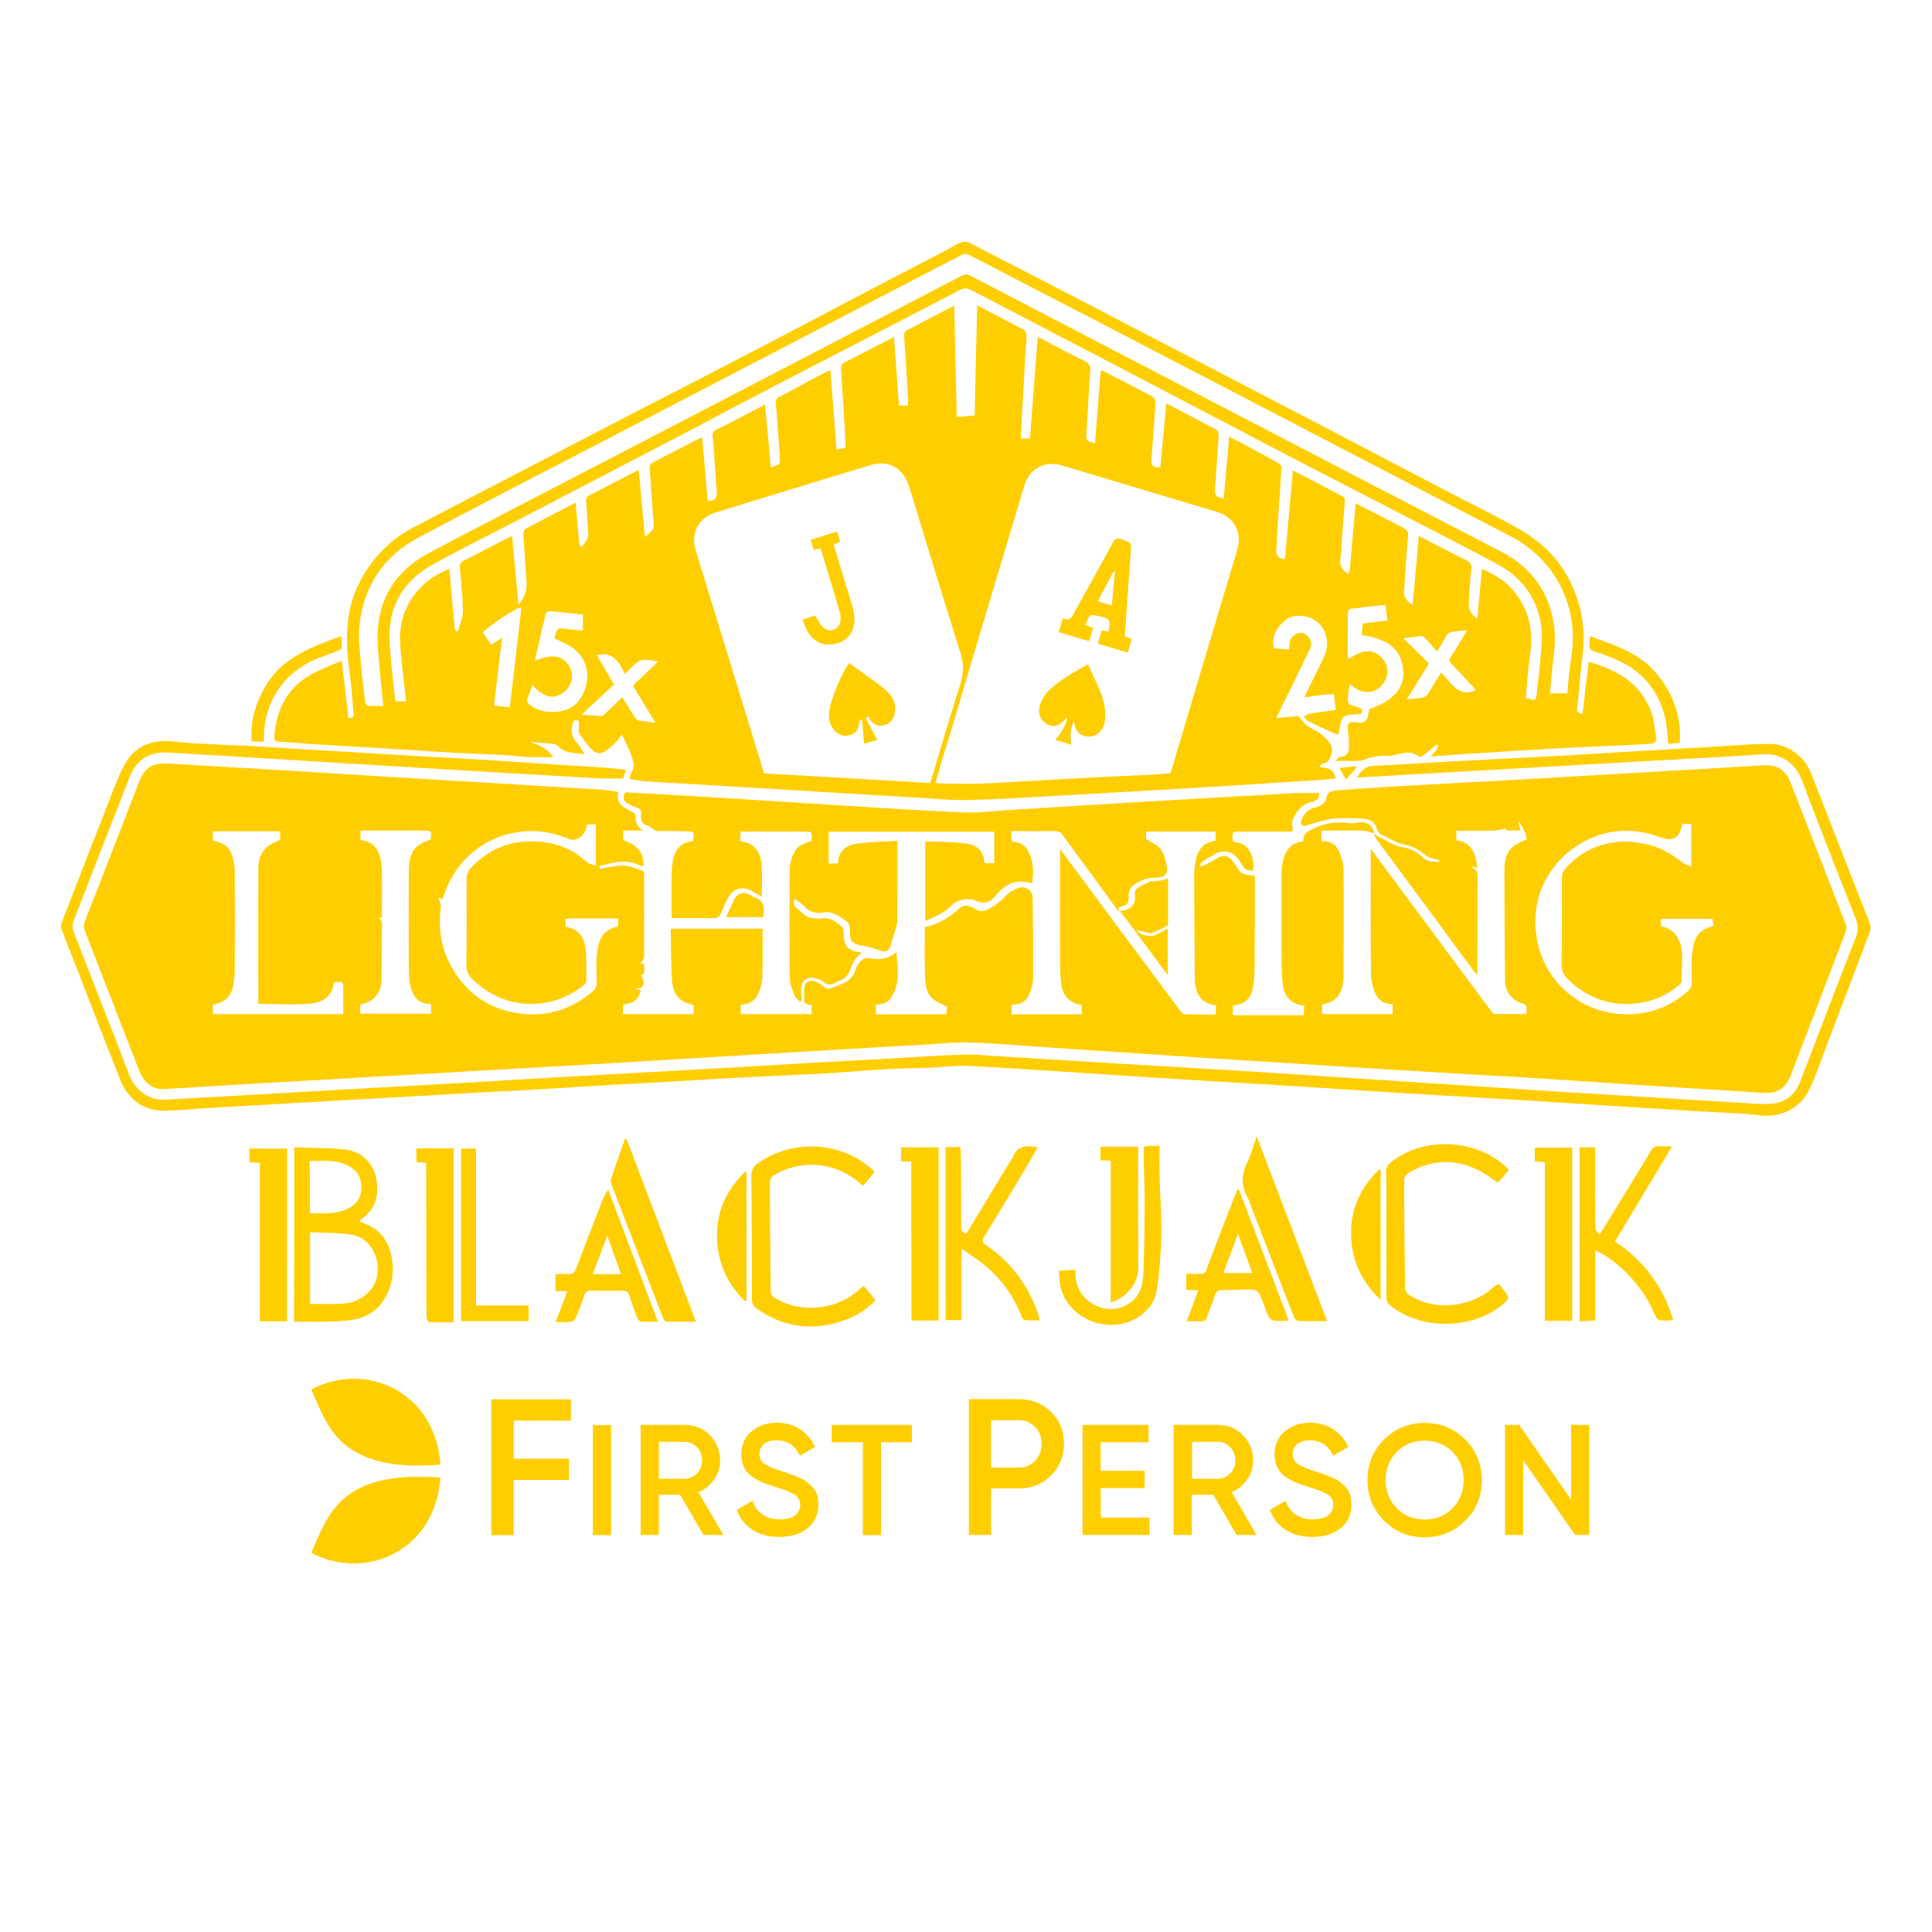 <?xml version="1.0" encoding="UTF-8"?> <svg xmlns="http://www.w3.org/2000/svg" xmlns:xlink="http://www.w3.org/1999/xlink" version="1.1" id="Layer_1" x="0px" y="0px" viewBox="0 0 1000 1000" style="enable-background:new 0 0 1000 1000;" xml:space="preserve"> <path id="Shape_00000040541709403781856770000002505458042668340373_" style="fill:#FFCE00;" d="M369.6,765.8 c2.1-2.9,3.2-6.4,3.1-10c0-5.1-1.8-9.4-5.3-13s-7.9-5.3-13-5.3h-22.8v57h9.4v-20.8h11l12.1,20.8h10.3l-12.9-22.2 C364.7,771.1,367.5,768.8,369.6,765.8L369.6,765.8L369.6,765.8z M354.4,765.4H341v-19.1h13.4c2.4,0,4.7,1,6.4,2.8 c3.5,3.8,3.5,9.7,0,13.5C359.1,764.4,356.8,765.4,354.4,765.4L354.4,765.4z M420.7,770c-0.9-1-1.9-2-3-2.9c-0.9-0.8-2.3-1.5-4.1-2.3 c-1.8-0.8-3.2-1.3-4.2-1.7s-2.6-0.9-4.8-1.6c-4.3-1.4-7.3-2.6-9-3.9c-1.6-1.1-2.6-3-2.5-5c0-2.2,0.8-3.9,2.4-5.2s3.8-1.9,6.5-1.9 c5.6,0,9.6,2.7,12,8l7.9-4.6c-1.7-3.8-4.4-6.9-7.9-9.2c-3.4-2.2-7.4-3.3-12-3.3c-5,0-9.4,1.5-12.9,4.4c-3.6,3-5.4,7-5.4,12 c0,2.6,0.5,4.8,1.4,6.7s2.4,3.6,4.2,4.8c1.7,1.2,3.5,2.2,5.3,3c2.2,0.9,4.4,1.6,6.6,2.3c4.8,1.5,8.2,2.8,10.1,4s2.8,3,2.9,5.3 c0,2.1-0.9,4.1-2.6,5.4c-1.8,1.4-4.4,2.1-7.9,2.1c-7.2,0-11.9-3.2-14.2-9.6l-8.1,4.7c1.4,4.2,4.3,7.9,8,10.3c3.8,2.5,8.5,3.7,14,3.7 c6,0,10.9-1.5,14.6-4.5s5.6-7.1,5.6-12.3c0-1.7-0.2-3.4-0.7-5C422.5,772.4,421.8,771.1,420.7,770L420.7,770z M430.5,746.5h16.1v48.1 h9.4v-48.1h16v-9h-41.5V746.5L430.5,746.5z M254.3,794.6h11.6V766h28.6v-11h-28.6v-19.7h29.6v-11h-41.2V794.6L254.3,794.6z M306.9,794.6h9.4v-57h-9.4V794.6z M569.7,770.2h22.8v-8.9h-22.8v-14.8h24.8v-9h-34.2v57H595v-9h-25.2L569.7,770.2L569.7,770.2z M737.4,736.5c-8.3,0-15.2,2.9-21,8.6c-5.7,5.7-8.6,12.7-8.6,21s2.9,15.2,8.6,21c5.7,5.7,12.7,8.6,21,8.6s15.2-2.9,21-8.6 s8.6-12.7,8.6-21s-2.9-15.2-8.6-21C752.6,739.3,745.6,736.5,737.4,736.5L737.4,736.5L737.4,736.5z M751.8,780.7 c-3.9,3.9-8.7,5.8-14.4,5.8s-10.5-1.9-14.4-5.8c-3.9-3.9-5.8-8.8-5.8-14.6c0-5.9,1.9-10.7,5.8-14.6c3.9-3.9,8.7-5.8,14.4-5.8 s10.5,1.9,14.4,5.8c3.9,3.9,5.8,8.8,5.8,14.6S755.6,776.8,751.8,780.7L751.8,780.7z M645.5,765.8c2.1-2.9,3.2-6.4,3.1-10 c0-5.1-1.8-9.4-5.3-13c-3.6-3.6-7.9-5.3-13-5.3h-22.8v57h9.4v-20.8H628l12.1,20.8h10.3l-12.9-22.2 C640.7,771.1,643.5,768.8,645.5,765.8L645.5,765.8z M630.4,765.4H617v-19.1h13.4c2.4,0,4.7,1,6.4,2.8c3.5,3.8,3.5,9.7,0,13.5 C635.1,764.4,632.8,765.4,630.4,765.4L630.4,765.4L630.4,765.4z M696.7,770c-0.9-1-1.9-2-3-2.9c-0.9-0.8-2.3-1.5-4.1-2.3 s-3.2-1.3-4.2-1.7s-2.6-0.9-4.8-1.6c-4.3-1.4-7.3-2.6-9-3.9c-1.6-1.1-2.6-3-2.5-5c0-2.2,0.8-3.9,2.4-5.2c1.6-1.3,3.8-1.9,6.5-1.9 c5.6,0,9.6,2.7,12,8l7.9-4.6c-1.7-3.8-4.4-6.9-7.9-9.2c-3.4-2.2-7.4-3.3-12-3.3c-5,0-9.4,1.5-12.9,4.4c-3.6,3-5.4,7-5.4,12 c0,2.6,0.5,4.8,1.4,6.7s2.4,3.6,4.2,4.8c1.7,1.2,3.5,2.2,5.3,3c2.2,0.9,4.4,1.6,6.6,2.3c4.8,1.5,8.2,2.8,10.1,4 c1.9,1.2,2.8,3,2.8,5.3c0,2.1-0.9,4.1-2.6,5.4c-1.8,1.4-4.4,2.1-7.9,2.1c-7.2,0-11.9-3.2-14.2-9.6l-8.1,4.7c1.4,4.2,4.3,7.9,8,10.3 c3.8,2.5,8.5,3.7,14,3.7c6,0,10.9-1.5,14.6-4.5c3.7-3,5.6-7.1,5.6-12.3c0-1.7-0.2-3.4-0.7-5C698.5,772.4,697.8,771.1,696.7,770 L696.7,770L696.7,770z M527.4,724.2h-25.9v70.3H513v-24.1h14.4c6.6,0,12.2-2.2,16.6-6.7c4.5-4.5,6.7-9.9,6.7-16.4 c0-6.6-2.2-12.1-6.7-16.5C539.5,726.4,534,724.2,527.4,724.2L527.4,724.2z M535.8,756.1c-2.2,2.3-5,3.5-8.4,3.5H513v-24.5h14.4 c3.4,0,6.2,1.2,8.4,3.5s3.3,5.2,3.3,8.8C539.1,750.9,538,753.8,535.8,756.1L535.8,756.1L535.8,756.1z M813.2,737.5v38.7l-26.9-38.7 H779v57h9.4v-38.7l26.9,38.7h7.3v-57H813.2L813.2,737.5z"></path> <path id="Path-5_00000070797526694466132510000000040002632244785069_" style="fill-rule:evenodd;clip-rule:evenodd;fill:#FFCE00;" d=" M161.1,719.2c28-14.9,64.1,0.8,66.9,38.9C176.1,762.2,169.8,738.8,161.1,719.2z"></path> <path id="Path-7_00000149367024305364704460000002479639474513150353_" style="fill-rule:evenodd;clip-rule:evenodd;fill:#FFCE00;" d=" M161.1,803.7c28,14.9,64.1-0.8,66.9-38.9C176.1,760.8,169.8,784.1,161.1,803.7z"></path> <path style="fill:#FFCE00;" d="M152.3,593.8c8.9,0.4,17.6,0.3,26.3,1.2c8.1,0.8,14.4,6.8,16,14.4c2.1,9.7-0.6,17-8.1,22 c-0.1,0.1-0.2,0.3-0.5,0.6c0.5,0.3,0.9,0.6,1.4,0.8c10.3,3.4,14.9,11.1,15.8,21.4c1.1,12.8-5.9,24.9-16.8,28 c-4.6,1.3-9.6,1.6-14.5,1.8c-6.4,0.3-12.8,0.1-19.7,0.1C152.3,654.1,152.3,624.3,152.3,593.8z M160.5,674.9c5.7,0,11.1,0.2,16.4-0.1 c5.8-0.3,10.8-2.3,14.8-7c8-9.4,2.9-26.3-9.1-28.6c-7.1-1.3-14.6-1-22.1-1.4C160.5,650.5,160.5,662.5,160.5,674.9z M160.4,627.9 c6.8,0.1,13.4,0.7,19.5-2.2c4.4-2,6.9-5.5,7.1-10.3c0.3-5-1.6-9-6-11.6c-6.5-3.7-13.6-3.1-20.7-2.8 C160.4,610.1,160.4,618.8,160.4,627.9z"></path> <path style="fill:#FFCE00;" d="M781,605.5c-1,1.3-2,2.4-3,3.6c-0.9,1.1-1.9,2.2-2.6,3c-3.7-2.3-7.1-5-10.9-6.8 c-12.2-5.7-24.3-5-35.8,2c-1,0.6-1.9,2.2-1.9,3.4c0,18.8,0.2,37.6,0.5,56.3c0,1.1,0.9,2.5,1.8,3.1c12.6,8.5,31.6,7,43.3-3.3 c3.1-2.8,3.1-2.8,5.6,0.5c3.7,4.8,3.7,4.8-1.1,8.6c-16.1,12.6-42.2,12.4-57.7-0.5c-0.9-0.7-1.6-2.2-1.6-3.4c-0.1-19.5,0-38.9,0-58.4 c0-2.7-0.3-5.4-0.1-8c0.1-1.1,0.6-2.4,1.4-3.1C735.7,587.7,765.3,589,781,605.5z"></path> <path style="fill:#FFCE00;" d="M446.9,665.7c0.6,0.5,1.1,0.9,1.4,1.3c1.6,1.9,3.1,3.8,4.8,6c-3.8,4.1-8.2,7.1-13.1,9.2 c-16.8,7-32.9,5.8-48-4.6c-1.9-1.3-2.8-2.8-2.8-5.2c0-21.3-0.1-42.5-0.3-63.8c0-2.9,1-4.7,3.3-6.4c17.5-12.5,41.8-11.6,58.1,2.1 c0.8,0.7,1.5,1.4,2.4,2.2c-2,2.5-3.8,4.8-5.8,7.2c-0.5-0.3-0.9-0.4-1.2-0.7c-12.3-11.4-30.6-13.5-45.4-4.5c-0.9,0.6-1.8,2-1.8,3.1 c0,19,0.2,37.9,0.4,56.9c0,1.1,0.9,2.5,1.9,3.1c12.9,8.3,31.6,6.7,43.2-3.5C445,667.3,445.9,666.5,446.9,665.7z"></path> <path style="fill:#FFCE00;" d="M489.4,593.7c2.5,0,4.9,0,7.7,0c0.1,2.3,0.3,4.5,0.3,6.8c0.1,11.5,0.1,23,0.1,34.5 c0,2,0.6,3.1,2.8,3.4c7.2-11.9,14.5-24,21.8-36c0.7-1.1,1.6-2.2,2.1-3.4c2.3-6,7-6.3,12.8-5.2c-1.2,2.3-2.3,4.4-3.5,6.5 c-8,13.3-16,26.7-24.1,39.9c-1.2,1.9-1.2,2.8,0.9,4.2c13.2,8.9,22.1,21.2,27.2,36.2c0.3,0.8,0.3,1.6,0.5,2.8c-2.6,0-5,0.1-7.4-0.1 c-0.7-0.1-1.5-1-1.8-1.7c-3.9-10.4-10.2-19.2-18.7-26.4c-3.7-3.1-7.8-5.6-12.4-8.9c0,12.9,0,24.9,0,37c-2.8,0-5.2,0-8.2,0 C489.4,653.7,489.4,623.8,489.4,593.7z"></path> <path style="fill:#FFCE00;" d="M866,683.1c-0.7,0.2-0.9,0.3-1.2,0.3c-6.9,0.4-6.9,0.4-9.6-5.8c-5.4-12.2-18.6-25.9-29.5-30.3 c0,6.1,0,12.1,0,18.1c0,5.9,0,11.9,0,18.1c-2.6,0.1-5.1,0.2-8.1,0.4c0-30.1,0-60,0-90c2.4,0,4.9,0,8,0c0,5.7,0,11.3,0,16.9 c0,8.3,0,16.7,0.2,25c0,1,1.2,1.9,2.1,3.4c5.8-9.4,11.1-18.1,16.4-26.7c3.4-5.5,6.9-11.1,10.1-16.7c1.1-2,2.4-2.7,4.6-2.5 c1.9,0.2,3.8,0,6.5,0c-10,16.7-19.7,32.8-29.6,49.3C850.8,652.5,860.8,665.8,866,683.1z"></path> <path style="fill:#FFCE00;" d="M650.5,588.2c12.3,32.2,24.2,63.5,36.4,95.6c-5.5,0-10.2,0.1-14.8-0.1c-0.8,0-2-1.1-2.3-1.9 c-7.4-19-14.8-38-22.1-57c-0.6-1.6-1-3.3-1.9-4.8c-3.4-5.9-3.4-11.8-0.4-17.9C647.4,597.9,648.6,593.4,650.5,588.2z"></path> <path style="fill:#FFCE00;" d="M324.3,589.5c11.9,31.3,23.8,62.7,35.9,94.6c-5.5,0-10.5,0.1-15.5-0.1c-0.5,0-1.2-1.1-1.5-1.9 c-8.9-22.8-17.7-45.6-26.5-68.5c-0.4-0.9-0.8-2.2-0.5-3c2.3-7.1,4.8-14.1,7.3-21.1C323.8,589.6,324,589.5,324.3,589.5z"></path> <path style="fill:#FFCE00;" d="M134.5,601.9c-2.3-0.1-3.8-0.2-5.4-0.3c0-2.4,0-4.6,0-7.1c6.4,0,12.7,0,19.5,0c0,29.7,0,59.4,0,89.4 c-4.3,0-8.9,0-14.1,0C134.5,656.8,134.5,629.4,134.5,601.9z"></path> <path style="fill:#FFCE00;" d="M799.6,601.5c-2-0.1-3.5-0.2-5.2-0.3c0-2.4,0-4.7,0-7.2c6.4,0,12.7,0,19.4,0c0,29.7,0,59.5,0,89.6 c-4.4,0-9.1,0-14.2,0C799.6,656.3,799.6,629,799.6,601.5z"></path> <path style="fill:#FFCE00;" d="M471.7,601.2c-2.1,0-3.6,0-5.3,0c0-2.4,0-4.7,0-7.3c6.4,0,12.7,0,19.4,0c0,29.9,0,59.6,0,89.6 c-4.4,0-9,0-14,0C471.7,656.2,471.7,628.8,471.7,601.2z"></path> <path style="fill:#FFCE00;" d="M215.5,594.4c6.5,0,12.7,0,19.3,0c0,29.9,0,59.6,0,90c-4.1,0-8.4,0.1-12.7-0.1 c-0.5,0-1.3-1.6-1.3-2.5c-0.1-6.2-0.1-12.5-0.1-18.7c0-19.5-0.1-38.9-0.1-58.4c0-0.9,0-1.7,0-2.8c-1.7-0.1-3.3-0.3-5-0.4 C215.5,599.1,215.5,596.8,215.5,594.4z"></path> <path style="fill:#FFCE00;" d="M287.6,684.3c2.1-5.6,4-10.6,6.1-16c-2.2,0-4.1,0-6.2,0c0-3,0-5.7,0-8.8c2.2,0,4.3-0.2,6.3,0 c2.4,0.2,3.5-0.7,4.4-2.9c4.3-11.4,8.7-22.7,13.1-34c0.9-2.3,1.9-4.5,3.5-6.9c8.5,22.6,17,45.3,25.7,68.4c-3.3,0-6,0.1-8.8-0.1 c-0.6,0-1.5-1-1.8-1.7c-1.5-3.8-2.9-7.7-4.1-11.6c-0.7-2.1-1.8-2.8-3.9-2.7c-5.3,0.2-10.5,0.1-15.8,0c-2,0-3.1,0.5-3.7,2.5 c-1.3,4-2.8,7.9-4.5,11.8c-0.4,0.9-1.6,1.8-2.5,1.9C293,684.5,290.6,684.3,287.6,684.3z M321.5,659.5c-2.4-6.6-4.7-12.9-7.2-19.9 c-2.7,7.1-5,13.4-7.5,19.9C311.8,659.5,316.4,659.5,321.5,659.5z"></path> <path style="fill:#FFCE00;" d="M667,683.4c-0.7,0.2-0.9,0.2-1.1,0.2c-8.6,0.4-8.6,0.4-11.5-7.6c-0.1-0.3-0.2-0.5-0.3-0.8 c-2.9-8.1-2.9-8.1-11.5-7.7c-3.2,0.1-6.3,0.3-9.5,0.2c-2.3-0.1-3.6,0.5-4.3,2.9c-1.2,3.8-2.8,7.5-4.2,11.3c-0.5,1.5-1.3,2.1-2.9,2 c-2.4-0.1-4.7,0-7.5,0c2.1-5.4,4-10.5,6-16c-2.2-0.1-4.1-0.2-6.2-0.3c0-2.8,0-5.3,0-8.2c2.4,0,4.7-0.1,7,0c2,0.2,2.9-0.5,3.5-2.4 c4.8-12.7,9.7-25.4,14.6-38c0.4-1.1,0.9-2.2,1.4-3.3c0.3,0,0.5,0,0.8,0C649.8,638.2,658.4,660.7,667,683.4z M640.8,638.7 c-2.7,7.2-5.1,13.6-7.6,20.2c5.3,0,10,0,15,0C645.8,652.3,643.4,645.9,640.8,638.7z"></path> <path style="fill:#FFCE00;" d="M548.1,657.7c3.1-0.2,5.6-0.3,8.4-0.5c0.1,0.9,0.2,1.7,0.2,2.4c0.1,7.8,4.5,13.9,12.1,16.8 c6.8,2.6,14.2,0.8,19.1-4.8c3-3.5,3.7-8.1,3.9-12.4c0.5-11.8,0.6-23.7,0.7-35.6c0-8.8-0.4-17.6-0.6-26.4c-0.1-4.1,0-4.1,4.1-4.1 c1.2,0,2.5,0,4.2,0c0,5.6-0.1,11,0,16.5c0.3,9.9,1.1,19.9,0.9,29.8c-0.2,9.4-0.9,18.9-2.3,28.2c-1.6,10.8-12.1,17.4-21.4,18.1 c-13.2,1-25.6-7.4-28.5-19.6C548.3,663.4,548.4,660.7,548.1,657.7z"></path> <path style="fill:#FFCE00;" d="M574.9,600.8c-2.1-0.1-3.6-0.2-5.3-0.2c0-2.3,0-4.6,0-7.1c6.3,0,12.6,0,19.5,0c0,4.8,0,9.8,0,14.8 c0,7.4,0,14.7,0,22.1c0,8.5,0.1,17.1,0.1,25.6c0,8.2-5.9,15.7-14.3,18.1C574.9,649.7,574.9,625.4,574.9,600.8z"></path> <path style="fill:#FFCE00;" d="M246.4,675.7c9.4,0,18.2,0,27.2,0c0,2.7,0,5.2,0,8.1c-11.4,0-22.9,0-34.9,0c0-29.7,0-59.4,0-89.3 c2.4,0,4.8,0,7.7,0C246.4,621.5,246.4,648.4,246.4,675.7z"></path> <path style="fill:#FFCE00;" d="M714.6,605.5c0,22.2,0,44.4,0,67.3c-11.2-10.6-16-23.1-15.2-37.8c0.7-11.9,6.1-21.5,14.4-29.7 C714.1,605.3,714.4,605.4,714.6,605.5z"></path> <path style="fill:#FFCE00;" d="M385.8,673.6c-10.4-10-15.3-22.3-14.6-36.8c0.6-12.1,5.9-22,14.4-30.2c0.3,0.1,0.6,0.1,0.8,0.2 c0,22.2,0,44.3,0,66.5C386.3,673.3,386,673.4,385.8,673.6z"></path> <path style="fill:#FFCE00;" d="M711.5,431.4c0.6,0.6,1.1,1.5,1.9,1.7c4,1.4,7.2,4.4,11.6,5.2c4.2,0.7,8.3,2.1,11.5,5.6 c2.1,2.3,5.4,2.1,8.4,2.1c0.1-0.3,0.1-0.5,0.2-0.8c-1.1-0.3-2.2-0.6-3.4-0.8c-2.2-0.3-3.6-1.5-5.3-2.9c-2.4-2-5.6-3.5-8.7-4.1 c-4.6-0.8-8.2-3.5-12.3-5.1c-1.2-0.5-2.4-1.9-2.7-3.1c-1.2-4.3-4.4-5.3-8.1-5.5c-4.6-0.2-9.2-0.4-13.7-0.1c-3,0.2-5.9,1.2-8.9,1.9 c-2.2,0.6-4.3,1.4-6.5,2c-0.6,0.1-1.5-0.3-1.9-0.8c-0.3-0.4-0.3-1.4-0.1-1.9c1.3-3.2,3.2-5.7,6.8-6.7c3-0.8,5.9-1.8,6.4-5.8 c0.3-2.2,2.7-3,4.9-3.2c10.3-0.7,20.6-1.5,31-2.1c24.3-1.4,48.5-2.6,72.8-4c32.5-1.9,65-3.8,97.5-5.7c6.8-0.4,13.6-0.8,20.4-1.2 c6.6-0.3,11.1,2.6,13.5,8.9c9.5,24.4,19,48.8,28.5,73.3c0.5,1.2,0.5,2.8,0,4c-9.5,24.9-19,49.9-28.6,74.8c-2.4,6.3-7.2,9-13.9,8.6 c-19.5-1.3-39-2.5-58.5-3.7c-16.9-1.1-33.8-2.3-50.7-3.4c-14-0.9-28.1-1.7-42.2-2.5c-14.6-0.9-29.2-1.7-43.9-2.6 c-13.1-0.8-26.2-1.6-39.3-2.5c-17.6-1.1-35.2-2.2-52.8-3.3c-10.3-0.7-20.6-1.4-31-2.1c-17.1-1.1-34.2-2.3-51.3-3.4 c-13.5-0.9-26.9-2.1-40.4-2.6c-7.5-0.3-15.1,0.5-22.7,1c-26.9,1.5-53.7,3.1-80.6,4.7c-22.1,1.3-44.2,2.7-66.3,4 c-23.1,1.4-46.3,2.7-69.4,4c-20.1,1.2-40.2,2.3-60.2,3.5c-22.3,1.3-44.6,2.5-66.9,3.8c-17.3,1-34.6,2.1-51.9,3.1 c-5.4,0.3-10.1-3.2-12.4-9c-3.6-9.1-7.2-18.3-10.7-27.4C55.7,512.2,49.9,497.1,44,482c-0.7-1.8-0.8-3.3-0.1-5.1 c9.5-24.1,18.8-48.3,28.2-72.5c2.8-7.1,7.1-9.6,14.7-9.2c21,1.3,42.1,2.4,63.1,3.7c18.1,1.1,36.1,2.3,54.2,3.4s36.1,2.1,54.2,3.2 c17.9,1.1,35.8,2.2,53.6,3.3c2.6,0.2,5.3,0.7,8.2,1.1c-1.6,6.3,2.9,8.3,7.3,10.4c0.7,0.3,1.6,1.3,1.5,2c-0.1,3.3,1,5.7,3.9,7.6 c-3.3,0-6.6,0-10.2,0c0,1.8,0,3.4,0,5c7.4,2.5,10.4,6.1,10.6,13.4c-0.4,0-0.8,0.1-1.1,0c-6.2-3.2-12.5-2.8-18.9-0.7 c-1.1,0.4-3.6-0.4-2.7,2.1c4.2-0.6,8.3-1.8,12.4-1.7c3.3,0.1,6.5,1.7,9.7,2.7c0.4,0.1,0.8,1.2,0.8,1.8c0,14.2,0.1,28.4,0,42.6 c0,1.2-1.2,2.4-2,3.7c0.4,0,1,0,2.1-0.1c-0.6,2,1.3,4.6-1.6,6.1c2.4,4.7,1.3,6.9-3.5,7.2c1.1,0.2,2.2,0.3,3.3,0.5 c-1.1,4.8-3.3,6.6-9.3,7.6c0,1.6,0,3.1,0,4.8c12.3,0,24.4,0,36.6,0c0-1.6,0-3.2,0-4.7c-7.2-1.6-10.7-5.2-11.2-12.8 c-0.5-8.7-0.5-17.4-0.6-26.1c0-0.2,0.2-0.3,0.3-0.6c15.7,0,31.5,0,47.2,0c0,8.5,0.1,16.8-0.1,25.1c0,2-0.6,4.1-1.2,6.1 c-1.5,4.8-4.4,8.1-10,8.1c0,1.7,0,3.3,0,4.9c12.3,0,24.5,0,36.7,0c0-1.7,0-3.2,0-4.9c-4,0.5-4.1-1.9-3.8-4.7c0.1-1-0.1-2.1-0.1-3.2 c0-3.4,2.5-5.3,5.7-4.1c1.7,0.6,3.3,1.6,4.7,2.8c1.4,1.2,2.6,1.2,4.2,0.5c1-0.5,2.1-0.9,3.2-1.3c4.1-1.5,7.6-3.5,8.8-8.1 c0.3-1.3,1.2-2.6,2.1-3.7c1.3-1.7,2.8-2.8,5.4-2.2c5.6,1.2,9.9,0,13.7-3.2c0.4,7.2,1.9,14-1.2,20.7c-2.2,4.9-4.1,6.1-9.5,6.6 c0,1.6,0,3.1,0,4.9c12.1,0,24.3,0,36.5,0c0.1-1.6,0.3-3.1,0.4-4c-2.6-1.3-5.2-2.2-7.2-3.8c-3.6-3-4.1-7.6-4.2-12 c-0.3-8.4-0.1-16.9-0.1-25.3c7-1.5,12.7-5,17.8-9.7c2.3-2.1,5.3-1.7,7.7,0c2.9,2,5.3,1.7,8.3-0.1c3.1-1.9,5.8-3.8,8.2-6.5 c1.6-1.8,4.1-3.1,6.4-4c3.7-1.3,7.4,1.4,7.4,5.2c0.2,13.8,0.3,27.6,0.2,41.4c0,2.9-0.9,6-2.1,8.7c-1.6,3.5-4.7,5.5-9,5 c0,1.8,0,3.6,0,5.1c12.2,0,24.2,0,36.3,0c0-1.8,0-3.3,0-4.8c-6.2-1-9.9-4.7-10.6-11c-0.3-2.9-0.6-5.9-0.6-8.8c-0.1-19,0-38,0-57 c0-1,0-2,0-3.9c4.5,6,8.5,11.4,12.5,16.8c14.2,19.2,28.4,38.3,42.7,57.5c2.5,3.3,4.9,6.7,7.5,10c0.4,0.5,1.1,1.2,1.7,1.2 c5.4,0.1,10.7,0.1,16.1,0.1c0.1-1.8,0.2-3.3,0.3-4.7c-6.6-0.7-11-4.7-11.1-14.1c-0.2-18-0.2-36.1-0.3-54.1c0-2.3,0.3-4.6,0.8-6.8 c1.1-5.7,4.1-9.5,10.3-10.2c0-1.6,0-3.1,0-4.8c-12,0-23.9,0-36,0c0,1.5,0,3,0,3.8c2.8,1.9,6,3.1,7.6,5.4c1.8,2.5,2.6,6,3.2,9.2 c0.6,3.5-1.5,5.5-5.5,5.5c-4.8-0.1-8.8,1.5-12.4,4.4c-1,0.8-1.9,2.5-1.9,3.8c0,5.5,0.1,5.5-5.2,7.3c0,0.7,0,1.4,0,2.1l0,0 c-4.8-6.6-9.5-13.2-14.3-19.7c-4.9-6.7-9.9-13.3-14.8-20.1c-1-1.4-2-2-3.8-1.9c-7.5,0.1-14.9,0-22.6,0c0,1.8,0,3.4,0,5.2 c0.5,0.1,1,0.4,1.5,0.4c4.2,0.3,6.5,2.8,8,6.4c2,4.8,2,9.8,1.2,15.1c-8.5-3-14.4,0.8-19.5,7c-2.5,3-6.1,3.6-9.5,2 c-4.1-1.8-9.2-1-12.5,2.2c-3.8,3.8-8.5,6.1-13.8,8.2c0-13.8,0-27.3,0-40.9c0.3-0.1,0.9-0.3,1.4-0.3c6.8,0.3,13.6,0.2,20.3,1.2 c5.8,0.8,8.3,4.3,9.1,10.1c1.5,0,3.1,0,4.9,0c0-5.4,0-10.8,0-16.3c-28.5,0-57,0-85.7,0c0,5.4,0,10.8,0,16.4c1.6,0,3.1,0,4.8,0 c0.2-6.5,4.4-9.5,9.8-10.2c6.8-1,13.8-1.1,21-1.5c0,2.3,0,3.8,0,5.3c0,12.2,0,24.4-0.1,36.5c0,1.5-0.7,3.1-1.1,4.6 c-0.6,2.3-1.4,4.5-2,6.8c-0.8,3.2-2.3,5.2-6.3,3.4c-3.2-1.4-6.9-1.9-10.4-2.7c-2.9-0.6-4.4-2-4.6-4.9c-0.2-2.6,0.7-5.6-2-7.4 c-3.5-2.4-7-5.4-11.7-4.5c-4.4,0.8-7.8-0.5-10.7-3.9c-1.1-1.3-2.7-2-4.4-3.1c-0.7,2.1-0.6,3.5,1.1,4.7c1.4,1,2.5,2.3,3.9,3.4 c2.9,2.3,6.4,2.2,9.9,1.9c4.2-0.4,6.9,2.2,9.8,4.5c0.5,0.4,0.6,1.6,0.7,2.4c0.3,8.1,1.5,9.5,9.7,11c-3.9,2-5,5.6-6.3,9 c-1,2.7-2.6,4.3-5.1,5.2c-1,0.4-1.9,0.9-2.8,1.4c-2,1-3.8,1.3-5.7-0.4c-1.1-1-2.6-1.6-4.1-2c-4.5-1.3-7.8,1.3-7.7,6 c0.1,1.9,0.2,3.7,0.3,5.6c-0.3,0.2-0.6,0.3-0.9,0.5c-1-1.1-2.3-2.1-2.8-3.4c-1.1-2.8-2.3-5.7-2.4-8.6c-0.2-19.1-0.3-38.2,0-57.3 c0.1-3.3,1.5-7,3.4-9.7c1.6-2.2,4.8-3.2,7.7-4.2c0.1-0.3,0.2-0.5,0.2-0.8c0.1-4.1,0.1-4.1-4.1-4.1c-10.7,0-21.5,0-32.6,0 c-0.1,1.7-0.2,3.2-0.3,4.9c1.8,0.5,3.7,0.8,5.2,1.6c4,2.3,5.5,6.3,5.9,10.5c0.4,5.4,0.1,10.9,0.1,16.8c-1.8-1.1-3.3-2-4.9-2.9 c-4.5-2.7-9.2-1.8-12,2.6c-1.6,2.5-2.8,5.4-3.9,8.2c-1,2.3-2.3,3.3-4.9,3.2c-6.9-0.2-13.8-0.1-21-0.1c0-6.5-0.1-12.7,0-18.9 c0-3.4,0.1-6.9,0.6-10.3c0.9-5.9,4-10,10.6-10.7c0.1-0.9,0.1-1.7,0.2-2.5c0.3-1.9-0.4-2.5-2.3-2.5c-5.2,0-10.4-0.3-15.5-0.1 c-3,0.1-4.2-2.4-6.5-3.1c-3.1-1-3.1-3.5-2.9-6.1c0.1-1.7-0.6-2.6-2.2-3c-1.4-0.4-2.9-1.1-4.2-1.8c-2.4-1.3-3.6-3.1-1.7-6.1 c14.6,0.8,29.4,1.6,44.1,2.5c21,1.3,42.1,2.7,63.1,4c22.4,1.4,44.7,2.9,67.1,3.9c7.8,0.4,15.7-0.7,23.5-1.2 c18.4-1.1,36.9-2.3,55.3-3.4c11.4-0.7,22.8-1.4,34.1-2c20-1.2,40-2.3,60-3.4c3.9-0.2,7.8,0,11.8,0c0.3,2.6-1,3.9-3.6,4.5 c-5.3,1.1-8.3,5-10.1,9.7c-0.6,1.5,0.1,3.4,0.2,5.5c-0.4,0-1.2,0.2-2,0.2c-8.3,0-16.5,0-24.8,0c-4.8,0-4.8,0-4.3,5.2 c1.3,0.3,2.7,0.4,4,0.9c3.4,1.2,5,4,6,7.2c0.4,1.3,0.7,2.6,0.8,3.9c0.1,1-0.3,2.1-0.4,3.1c-1.3-0.3-3-0.1-3.9-0.9 c-1.4-1.2-2.2-3.1-3.3-4.6c-3.3-4.8-8.3-5.8-13.2-2.7c-1.9,1.2-3.8,2.2-5.6,3.4c-0.6,0.4-1,1.1-1.4,1.7c0.2,0.3,0.5,0.6,0.7,1 c2.5-1.3,5-2.3,7.3-3.8c4.2-2.7,6.8-2.3,9.7,1.9c0.5,0.8,1.1,1.6,1.6,2.4c2,3.2,2.6,3.5,9.1,4.2c0,1.3,0,2.6,0,3.9 c0,12.4,0,24.7-0.1,37.1c0,5.3,0.1,10.6-0.7,15.7c-1,6.9-3.9,9.5-10.6,10.5c0,1.6,0,3.3,0,5c12.3,0,24.4,0,36.6,0 c0.2-1.7,0.3-3.2,0.4-5c-1.2-0.2-2.5-0.3-3.6-0.7c-5.2-1.8-7.1-6.1-7.6-11c-0.6-5.4-0.5-10.9-0.6-16.3c-0.1-13.4,0-26.9,0-40.3 c0-2,0.2-4,0.6-6c1.3-5.6,3.9-10.2,10.7-10.6c-0.3-3.9,2-5.1,5.2-6.7c6.2-3,12.3-3.8,18.9-2.8c1.2,0.2,2.5-0.1,3.7-0.3 C708,424.7,710.2,427.4,711.5,431.4c-1.9-0.5-3.7-1.3-5.6-1.4c-4.2-0.2-8.4-0.1-12.7-0.1c-3,0-6.1,0-9.2,0c0,2,0,3.5,0,5.4 c4.1,0,7.4,1.5,9,5.2c1.2,2.9,2.4,6,2.4,9c0.2,18.8,0.1,37.5,0,56.3c-0.1,8.3-3.9,13-11.1,14.1c0,1.7,0,3.5,0,5 c12.3,0,24.3,0,36.5,0c0-1.9,0-3.5,0-5.2c-4.9,0.1-7.9-2.5-9.4-6.6c-1.1-3-1.8-6.2-1.8-9.4c-0.2-20.2-0.1-40.5-0.1-60.7 c0-0.9,0-1.8,0-3.4c0.8,0.9,1.2,1.3,1.5,1.8c20.3,27.3,40.5,54.6,60.8,81.9c0.5,0.6,1.2,1.5,1.9,1.5c5.4,0.1,10.9,0.1,16.2,0.1 c0.2-1.4,0.4-2.5,0.3-3.5c-0.1-0.6-0.7-1.5-1.2-1.7c-6-1.4-9.9-5.9-10-12.2c-0.2-19-0.3-38-0.3-56.9c0-9.2,2.9-13,11.6-16.1 c-0.4-1.5-0.7-3.1-1.4-4.6c-0.7-1.6-1.7-3-2.5-4.5c-0.2,0.1-0.4,0.2-0.5,0.2c0.4,1.3,0.8,2.7,1.2,4.2c-2.7,0-5.1,0-7.6,0 c-0.1-0.5-0.2-1-0.2-1c-2.1,0.4-4,1.1-5.8,1.1c-5.4,0.2-10.7,0.1-16.1,0.1c-1.2,0-2.4,0-3.6,0c0,2,0,3.5,0,5 c7.5,0.5,10.6,7.3,10.7,14.4c-0.7-0.3-1.3-0.6-1.9-0.9c-0.3,0.2-0.6,0.4-0.9,0.6c3.3,1,3.1,3.4,3.1,5.7c-0.1,16.1-0.1,32.2-0.1,48.3 c0,0.4-0.1,0.8-0.2,1.3c-0.8-0.8-1.4-1.4-1.9-2.1c-9.2-12.5-18.5-25.1-27.7-37.6c-7.7-10.4-15.4-20.8-23.1-31.2 C711.4,433,711.6,432.1,711.5,431.4z M292.7,479.7c6.7,0.9,9.7,5.5,10.4,11.4c0.6,5.6,0.3,11.3,0.4,16.9c0,0.5-0.5,1.2-1,1.6 c-7.1,5.8-15.3,9.3-24.4,9.9c-13.1,0.9-24.2-3.7-33.6-12.7c-2-1.9-3.2-4.1-3.1-7.2c0.2-14.9,0.2-29.7,0.1-44.6 c0-2.6,0.9-4.3,2.5-6.1c8.2-8.5,18.1-13.2,30-13.4c11.4-0.2,21.6,3,30,10.9c1,0.9,2.8,1,4.4,1.6c0-7.6,0-14.4,0-21.3 c-1.6,0-3,0-4.6,0c-0.1,0.7-0.1,1.2-0.3,1.7c-1.2,4.7-5.5,7.4-9.3,5.8c-9.2-3.9-18.7-5.1-28.5-3.1c-10.5,2.1-19.3,7.3-26.4,15.3 c-4.9,5.6-8.1,12-10.2,19c-0.9-0.3-1.7-0.6-2.3-0.9c0.5,1.7,1.6,3.4,1.4,4.9c-1.6,11.6,0.3,22.6,6.4,32.6c8,13.3,20.1,21,35.4,22.7 c14.1,1.6,26.7-2.6,37.3-12.1c0.9-0.8,1.5-2.2,1.5-3.4c0.1-4.6-0.3-9.2,0-13.8c0.7-8.1,2.4-14.1,11.2-15.9c0-1.3,0-2.6,0-4.1 c-8.5,0-16.8,0-25.1,0c-0.6,0-1.3,0.1-2.1,0.2C292.7,476.9,292.7,478.1,292.7,479.7z M870.8,426.4c-1.6,7.7-4.8,9.4-11.9,6.8 c-3-1.1-6.1-2-9.2-2.5c-8.2-1.3-16.2-0.8-24,2.2c-21.9,8.5-36.3,31.4-29.2,57.6c5.1,18.7,21.2,32.2,40.5,34.2 c14,1.4,26.6-2.5,37.1-12.1c0.9-0.8,1.5-2.2,1.5-3.4c0.2-4.8-0.3-9.6,0.1-14.4c0.9-9.4,3.1-13.5,11.2-15.6c-0.2-1.2-0.3-2.5-0.5-3.6 c-9.1,0-17.9,0-26.7,0c0,1.4,0,2.7,0,3.9c5.8,0.9,8.7,4.6,10.2,9.8c1.7,6.1,0.2,12.4,0.5,18.6c0,0.6-0.8,1.5-1.4,2 c-6.7,5.8-14.7,8.9-23.3,9.6c-13.2,1.1-24.7-3.4-34.2-12.7c-2-2-3.2-4.1-3.2-7.3c0.2-15.1,0.1-30.1,0.1-45.2c0-1.3,0.4-2.9,1.2-3.9 c7.5-9,17.2-13.8,28.8-14.7c4.5-0.4,8.9,0.3,13.4,1.2c7.1,1.4,12.9,4.8,18.4,9.1c1.3,1.1,3.1,1.6,5.2,2.6c0-8,0-15,0-22.2 C874,426.4,872.5,426.4,870.8,426.4z M133.8,519.6c-0.1-0.7-0.1-1.1-0.1-1.4c0-22.6-0.1-45.3,0-67.9c0-8.5,3.2-12.6,11.3-15.5 c0-1.5,0-3,0-4.5c-11.7,0-23.3,0-34.8,0c0,1.8,0,3.3,0,4.7c6.8,1.7,9.1,3.8,10.6,10.2c0.5,2,0.7,4.2,0.7,6.3c0.1,16.7,0.1,33.4,0,50 c0,2.6-0.2,5.2-0.6,7.7c-1,6.3-4.5,9.8-10.7,10.8c0,1.7,0,3.3,0,4.9c22.5,0,44.8,0,67.5,0c0-4.3,0-8.4,0-12.5c0-4.3,0-4.3-4.4-4 c-0.2,0-0.3,0.2-0.5,0.3c-0.9,7.5-6,10.3-13.3,10.9C151.2,520.2,142.6,519.6,133.8,519.6z M194.9,475c3.4,0.7,2.9,3.2,2.8,5.5 c-0.1,8.5-0.1,17-0.2,25.6c0,7.7-3.5,12.2-11,13.9c0,1.6,0,3.1,0,4.7c12.3,0,24.4,0,36.6,0c0-1.8,0-3.3,0-5 c-6.4,0.1-9.3-3.8-10.6-9.1c-0.7-2.8-0.9-5.8-0.9-8.7c-0.1-17.2-0.1-34.3,0-51.5c0.1-9.2,3.1-13.3,11.3-15.8 c0.5-4.7,0.5-4.7-3.9-4.7c-9.8,0-19.6,0-29.3,0c-1,0-2,0-3.1,0c0,1.9,0,3.3,0,4.9c6.1,0.6,9.3,4.3,10.4,10c0.4,1.9,0.6,3.8,0.7,5.7 c0.1,7.5,0,14.9,0,22.4c0,0.7-0.1,1.4-0.2,2.3C196.4,475.2,195.7,475.1,194.9,475z"></path> <path style="fill:#FFCE00;" d="M659.5,335.6c2.6,0.2,5.1,0.3,7.7,0.5c0.1-1,0.1-1.8,0.2-2.5c0.1-2.6,1.3-4.5,3.8-5.6 c2.2-1,4.2-0.3,5.7,1.3c1.9,1.9,2.2,4.2,1.1,6.6c-2.4,5-4.8,10-7.2,14.9c-3.3,6.8-6.7,13.6-10.3,20.9c4.5-0.4,8.6-0.8,11.5-1.1 c1.9,2.1,2.9,3.8,4.4,4.9c2.1,1.6,4.7,2.5,6.9,4.1c1.8,1.3,3.4,3,4.7,4.7c2,2.6,1.9,5.2,0.3,8.2c-0.9,1.6-1.6,2.6-3.5,2.7 c-0.7,0-1.4,1-1.9,1.8c6.5,0.9,6.5,0.9,8.6,5.9c-1.9,0.2-3.7,0.5-5.5,0.6c-20.4,1.3-40.7,2.7-61.1,3.9c-26.6,1.6-53.2,3.1-79.8,4.6 c-14.8,0.8-29.6,1.8-44.5,2.1c-8.3,0.2-16.6-0.7-25-1.2c-15.7-0.9-31.4-1.9-47-2.8c-24.3-1.5-48.6-2.9-72.9-4.4 c-7.5-0.4-14.9-0.8-22.4-1.4c-2.4-0.2-4.7-0.7-7.4-1c0.3-1.1,0.2-2.2,0.7-3c2.3-3.4,1.1-6.8-0.1-10c-1.1-3.1-2.7-6-4.6-10.1 c-1.3,1.6-2,2.8-3,3.8c-1.2,1.3-2.4,2.5-3.8,3.5c-4.3,3.4-7,3.1-10.4-1.3c-1.7-2.2-3.4-4.3-4.9-6.6c-0.4-0.6-0.2-1.5-0.2-2.3 c0-1.3,0-2.7,0-4.3c-1-0.1-1.8-0.1-2.5-0.1c-2.3,4.9-1.2,8.8,2.2,12.4c1.2,1.2,1.9,3,3.2,5.1c-5.2-0.9-10.1-0.3-13.7-4.3 c-0.6-0.7-1.8-1-2.7-1.1c-3.9-0.4-7.9-0.7-12-1c4.9,1.4,9.4,3.7,12.3,7.9c-4,0-8.2,0.1-12.4,0c-4.2-0.2-8.3-0.8-12.5-1 c-8.1-0.5-16.2-0.8-24.3-1.2c-10-0.5-20-1.2-29.9-1.8c-5.9-0.4-11.8-0.8-17.7-1.1c-10.1-0.6-20.2-1.2-30.2-1.8 c-4.5-0.3-9.1-0.8-13.6-1c-3.8-0.2-4.1-0.4-3.7-4.2c1.3-13.3,7-23.9,18.8-30.6c4.9-2.8,10.4-4.7,16-7.2c1.2,10.3,2.3,19.9,3.4,29.6 c1.9,0.1,2.9-0.5,2.7-2.4c-0.7-7.5-1.1-15-2.2-22.4c-2.2-15.9-2-31.4,5.6-46c6.5-12.3,15.9-21.8,28.3-28.2 c15.8-8.2,31.5-16.4,47.3-24.6c9.3-4.8,18.6-9.7,27.9-14.5c14.3-7.5,28.7-14.9,43-22.3c10.1-5.2,20.2-10.4,30.3-15.6 c10.1-5.2,20.2-10.4,30.3-15.7c17.7-9.2,35.3-18.6,52.9-27.8c14.4-7.5,28.8-15,43.2-22.5c2.6-1.4,5.1-3,7.8-4.1 c1.2-0.5,3.1-0.5,4.2,0.1c17.4,8.9,34.7,17.9,52,26.8c9.1,4.7,18.3,9.5,27.4,14.3c14.8,7.7,29.5,15.3,44.3,23 c9.3,4.8,18.6,9.7,27.9,14.5c17.9,9.3,35.9,18.7,53.8,28.1c13,6.8,26,13.6,39,20.4c13.4,7,26.9,13.6,40.1,21 c17.5,9.9,28.6,24.8,32.5,44.8c1.6,8.1,1.3,16.1,0.1,24.1c-0.7,4.5-0.8,9.1-1.3,13.6c-0.3,3.5-0.7,7-1.1,10.4 c-0.2,1.8-0.1,2.1,2.8,3c1.1-9,2.1-18,3.2-27c14.9,4.2,27.3,11.1,32.6,26.6c1.3,3.8,1.5,8,2.3,11.9c0.6,3.1-1.3,3.8-3.8,3.9 c-3.3,0.2-6.7,0.4-10,0.6c-8.8,0.4-17.5,0.8-26.3,1.2c-10.1,0.5-20.2,1.1-30.2,1.7c-9.3,0.6-18.6,1.1-27.9,1.7 c-5.9,0.4-11.7,0.9-18.6,1.4c1.3-1.4,2.2-2.1,2.8-3c0.6-0.8,0.9-1.8,1.4-2.7c-0.3-0.2-0.5-0.4-0.8-0.6c-2.5,2-4.9,4-7.4,5.9 c-0.5,0.4-1.5,0.7-1.8,0.4c-4.6-3.6-9.2-1.5-13.9-0.5c-1.9,0.4-4,0-6,0.1c-2,0.2-4,0.6-5.9,1c-1.5,0.4-3,1.4-4.5,1.5 c-4.1,0.2-8.2,0.1-13.2,0.1c1.2-1,1.9-2,2.7-2.1c3.5-0.1,4.4-2.4,4.4-5.2c0-3.2-0.2-6.5-0.6-9.7c-0.3-2.6,1-3.2,3.2-3 c6.1,0.7,6.8,0.1,7.8-6c0-0.3,0.1-0.5,0.2-0.8c12.4-4.2,18.4-11.1,17.5-20.2c-1-10.6-7.3-15.9-21.5-18.1c0.2-1.9,0.4-3.7,0.6-6 c4.2-0.5,8.4-1,12.8-1.5c-0.4-2.7-0.7-5.2-1.2-8.1c-3.4,0.3-6.6,0.7-9.9,1c-2.4,0.3-4.7,0.8-7.1,0.9c-1.9,0.1-2.4,0.9-2.4,2.6 c0.1,3.9,0,7.9,0,11.8s0,7.9,0,11.7c2.5-1.2,4.9-2.7,7.5-3.6c4.6-1.5,9.5,0.9,11.8,5.3c2.4,4.4,1.3,9.2-2.7,12.9 c-3.4,3.1-8.5,3.3-12.5,0.6c-0.9-0.6-1.8-1.3-3-2.2c-0.4,2.9-1,5.5-1.1,8.1c-0.1,2.9,2.7,2.9,4.5,3.6c3.2,1.3,3.3,1.1,2.4,3.7 c-3.3,0.5-7.2,0-9,1.6c-1.9,1.7-1.8,5.6-2.8,9.2c-1.1-0.4-2.6-0.9-4.1-1.6c-3.9-1.8-7.7-3.6-11.5-5.5c-0.9-0.5-1.5-1.5-2.3-2.2 c1-0.5,2-1.4,3-1.6c4.4-0.7,8.9-1.3,13.6-1.9c-0.3-2.8-0.6-5.4-1-8.3c-2.7,0.2-5.2,0.4-7.7,0.7c-2.4,0.3-4.9,0.7-7.6,1.1 c3.3-6.8,6.4-13.3,9.6-19.7c2.7-5.4,3.2-10.7,0-16.1c-3.3-5.5-11.1-8-17.4-5.5C661.9,322.5,657.4,329.7,659.5,335.6z M484.2,405.1 c1,0.2,1.5,0.4,2.1,0.4c7.1,0.1,14.1,0.3,21.2,0.1c9.8-0.3,19.6-1.1,29.4-1.6c11-0.6,21.9-1.2,32.9-1.8c8.8-0.4,17.5-0.8,26.3-1.2 c3.3-0.2,6.6-0.5,9.8-0.8c5.1-17.1,10.1-34.1,15.2-51.1c6.4-21.5,12.9-43,19.3-64.5c2.7-9.2-1.6-17-10.7-19.7 c-26.7-8-53.4-16-80.1-24c-8.8-2.6-16.8,1.6-19.4,10.4c-12.9,42.9-25.7,85.8-38.5,128.8C489.1,388.3,486.7,396.5,484.2,405.1z M481.5,405.3c5.2-17.3,10.3-34.6,15.7-51.7c1.7-5.4,1.6-10.3-0.1-15.8c-9.1-28.7-17.8-57.5-26.6-86.2c-2.8-9-10.5-13.6-19.1-11.1 c-27.2,8.2-54.3,16.5-81.4,24.9c-8.4,2.6-12.6,10.7-10,19.1c11.8,38.5,23.6,77.1,35.5,115.8C424.1,401.9,452.8,403.6,481.5,405.3z M636.2,226.1c2,1,3.6,1.7,5.1,2.5c6.8,3.7,13.6,7.3,20.4,11.1c0.7,0.4,1.6,1.3,1.6,2c-0.4,7.6-1,15.3-1.5,22.9 c-0.5,7-0.9,13.9-1.2,20.9c-0.1,2.3,1.7,3.8,4.5,3.8c1.4-15.1,2.7-30.3,4.1-45.8c8.9,4.6,17.5,9,26,13.6c0.6,0.3,1,1.6,0.9,2.4 c-0.6,8.4-1.5,16.8-1.8,25.2c-0.1,3.8-2.3,8.3,2.2,11.3c0.5,0.3,1,0.6,1.4,1c0.3-0.6,0.7-1.1,0.7-1.7c0.8-8.3,1.5-16.6,2.2-24.9 c0.3-3.2,0.6-6.3,0.9-9.9c7.9,4.1,15.3,7.9,22.7,11.7c4.8,2.5,4.8,2.5,4.2,7.9c0,0.2-0.1,0.4-0.1,0.6c-0.6,8.6-1.3,17.2-1.8,25.8 c-0.2,2.3,2.1,5.7,4.5,6.5c1.1-11.8,2.1-23.5,3.2-35.6c8.4,4.3,16.3,8.5,24.4,12.5c2.2,1.1,3,2.3,2.7,4.8c-0.6,6-1,12-1.3,18.1 c-0.2,3.3,2.1,5.5,4.4,7.7c0.8-8.7,1.6-17.3,2.5-26.1c6.2,2.9,11.7,6,15.9,10.9c8.6,10,10.8,21.5,8.9,34.3 c-1.1,7.2-1.5,14.4-2.2,21.8c0.9,0.1,1.6,0,2.1,0.3c2.8,1.4,3.4,0,3.6-2.5c0.5-5.9,1.5-11.8,1.9-17.7c0.4-5.7,1.3-11.6,0.5-17.1 c-2-14.6-9.8-25.4-22.8-32.4c-12.1-6.5-24.3-12.8-36.5-19.1c-26.1-13.5-52.3-26.9-78.3-40.5C608,205,555.8,177.8,503.6,150.6 c-2.1-1.1-3.8-2-6.6-0.6c-32.4,16.9-65,33.6-97.5,50.5c-12.6,6.5-25.1,13.2-37.6,19.8c-30.9,16.1-61.8,32.2-92.7,48.3 c-15.2,7.9-30.7,15.5-45.7,23.9c-14.2,8-22.1,20.4-21.9,37c0.1,7.8,1.2,15.6,1.9,23.4c0.3,3.4,0.8,6.8,1.2,10.1c2,0,3.7,0,5.4,0 c0-0.8-0.1-1.4-0.1-2c-1-9.5-2.4-19-2.9-28.5c-0.6-11.9,3.7-22.1,12.5-30.2c3.7-3.4,8.1-5.9,13-7.8c0.6,6.6,1.1,12.9,1.7,19.2 c0.4,3.9,0.7,7.8,1.1,11.7c0.1,0.5,0.4,1,0.7,1.4c0.1,0.1,1-0.2,1.1-0.5c0.9-3.3,2.4-6.7,2.4-10.1c-0.1-7.5-0.9-14.9-1.6-22.3 c-0.1-1.8,0.3-2.8,1.9-3.6c7.7-3.9,15.4-8,23.2-12c0.6-0.3,1.3-0.5,2-0.7c1.1,11.8,2.1,23.3,3.3,35.5c3.7-5,4.4-7.5,4.1-12.2 c-0.6-8.2-1.1-16.4-1.6-24.7c0-0.8,0.4-2.2,1.1-2.5c8.5-4.5,17-8.9,25.9-13.5c0.1,1.2,0.3,2.2,0.3,3.1c0.5,6,1.1,12,1.6,18 c0.1,0.6,0.4,1.2,0.7,1.7c0.1,0.1,1-0.1,1.1-0.4c1.4-2.2,3.3-4.1,2.9-7.1c-0.6-5.1-0.6-10.3-1.1-15.5c-0.2-2,0.4-3.1,2.3-4 c4.5-2.1,8.8-4.6,13.2-6.8c3.8-1.9,7.5-3.9,11.7-6c1.1,11.7,2.1,22.9,3.2,34.8c2.6-2.4,4.9-3.5,4.6-7.2c-1-9.4-1.4-18.9-2.1-28.3 c-0.1-1.7,0.4-2.5,1.9-3.3c7.1-3.6,14.2-7.4,21.3-11c1.2-0.6,2.4-1.2,3.9-1.9c1,11.3,2,22.2,2.9,33c3.4,0,4.9-1.3,4.7-4.3 c-0.6-9.6-1.3-19.3-2.1-28.9c-0.2-2,0.2-3,2.2-3.9c4.4-2,8.6-4.3,12.8-6.5c3.9-2,7.7-4,12.1-6.3c1,11.1,2,21.6,3,32.6 c2.1-1.2,4.9-0.7,4.7-3.9c-0.6-9.7-1.3-19.5-2.1-29.2c-0.1-1.7,0.1-2.6,1.6-3.4c6.8-3.5,13.5-7.2,20.2-10.8c2-1.1,4-2,6.4-3.2 c1.1,13.9,2.1,27.4,3.2,41.2c1.8-0.4,3.1-0.7,4.7-1c-0.3-6.4-0.6-12.6-1-18.8c-0.4-7.3-0.9-14.5-1.4-21.8c-0.1-1.9,0.5-3,2.3-3.8 c5.1-2.5,10.2-5.2,15.3-7.8c3.2-1.6,6.4-3.3,9.8-5.1c0.9,12.2,1.8,23.9,2.6,35.5c1.8,0,3.2,0,4.7,0c0-1.1,0-1.9,0-2.8 c-0.6-10.9-1.2-21.8-2-32.7c-0.1-2,0.3-3.2,2.3-4c3-1.3,5.8-3,8.7-4.5c4.9-2.5,9.8-5,14.9-7.7c0.4,19.4,0.9,38.5,1.3,57.7 c3.3-0.3,6.1-0.6,9.3-0.9c0.4-18.9,0.8-37.7,1.3-56.9c8.3,4.3,16.1,8.3,23.9,12.5c0.8,0.5,1.6,2,1.6,3c0.1,2.8-0.3,5.5-0.5,8.3 c-0.8,14-1.5,28.1-2.3,42.1c-0.1,1,0,2,0,3c1.7,0,3,0,4.6,0c0.7-8.8,1.3-17.4,2-26.1c0.7-8.7,1.3-17.4,2-26.3c1,0.4,1.6,0.6,2.2,0.9 c7.4,3.8,14.7,7.8,22.2,11.4c2.3,1.1,3,2.5,2.8,4.9c-0.7,10.7-1.3,21.4-1.9,32.1c-0.3,4.3-0.3,4.3,4.4,5.5c1-12.6,1.9-25.1,2.9-37.6 c0.5,0,0.7-0.1,0.8-0.1c8.8,4.6,17.7,9.1,26.4,13.8c0.7,0.4,1.2,1.9,1.2,2.8c-0.6,9.8-1.4,19.7-2.1,29.5c-0.2,3.3,0.7,4.2,4.6,4.1 c1-10.8,2-21.7,3.1-33.1c9,4.7,17.7,9.2,26.2,13.8c0.6,0.3,0.9,1.6,0.9,2.3c-0.6,9.5-1.3,18.9-1.9,28.4c-0.2,3.2,1,4.4,4.5,4.6 C634.3,247.7,635.2,237.2,636.2,226.1z M811.2,358.9c0.7-6.5,1.1-12.8,2.1-19c4.1-25.8-8.1-50.2-31.4-62.3 c-41.6-21.6-83.1-43.3-124.7-64.9c-51.9-27-103.8-54-155.8-80.9c-0.9-0.5-2.4-0.5-3.3,0c-11.8,6-23.6,12.2-35.4,18.3 c-50.4,26.2-100.8,52.4-151.1,78.6c-31.7,16.5-63.6,32.8-95.1,49.6c-18.2,9.7-28.4,25.3-30.5,45.8c-0.6,6,0.2,12.2,0.7,18.3 c0.6,7.1,1.5,14.3,2.4,21.4c0.1,0.6,0.9,1.5,1.5,1.5c2.5,0.2,5.1,0.1,7.8,0.1c-0.2-1.7-0.3-2.9-0.4-4.1c-0.9-9.5-2.1-19-2.5-28.6 c-0.9-21.3,8.5-37,27.1-46.8c31.4-16.6,63.1-32.9,94.7-49.3c60.2-31.3,120.5-62.6,180.7-94c1.5-0.8,2.6-0.8,4.1,0 c45.4,23.7,90.9,47.3,136.4,71c46.3,24.1,92.6,48.2,139,72.2c20.5,10.7,29.8,30.8,26.7,53.5c-0.9,6.4-1.3,12.9-1.9,19.6 C805.2,358.9,808,358.9,811.2,358.9z M276.8,342.1c8.9-3.9,14.5-2.9,17.9,2.8c2.6,4.5,1.5,9.9-2.8,13.3c-5.3,4.1-9.9,3.1-16.4-3.6 c-0.8,2.3-1.5,4.5-2.4,6.7c-0.6,1.5-0.1,2.4,1,3.4c6.5,5.7,20.4,5.1,25.5-2c6.4-8.7,6-19.9-2.3-26.7c-2.9-2.4-6.7-3.7-10.4-5.6 c0.1-0.3,0.3-1,0.5-1.7c1.2-3.8,1.2-3.7,5.3-3.2c2.9,0.4,5.8,0.5,9,0.8c0-3,0-5.5,0-8.2c-5.3-0.6-10.5-1.1-15.8-1.7 c-2.4-0.3-3.7,0.4-3.9,3c-0.2,2-0.9,3.9-1.4,5.8C279.4,330.8,278.1,336.2,276.8,342.1z M339.3,374.1c-4.1-6.7-7.7-12.7-11.7-19.2 c4.3-4.1,8.5-8.2,13-12.5c-2.6-0.4-4.8-0.9-7-0.9c-1.3,0-2.8,0.5-3.7,1.2c-2.2,1.8-4.2,3.8-6.6,6.1c-2.8-6.4-6.2-11.7-14.4-9.7 c2.9,4.9,5.9,10,8.9,15.2c-5.4,5-10.7,9.9-16.8,15.6c4,0.3,7.2,0.6,10.4,0.7c0.7,0,1.4-0.8,2-1.4c2.9-2.7,5.8-5.5,8.7-8.3 c2.2,3.6,4.3,7,6.5,10.4c0.5,0.7,1.3,1.5,2,1.6C333.2,373.4,335.8,373.7,339.3,374.1z M759.4,326.2c-2.6,0.3-4.7,0.5-6.9,0.7 c-2.1,0.2-3.5,1.1-4.4,3.1c-1.1,2.3-2.6,4.3-4.3,7.2c-2.2-2.5-4-4.6-5.9-6.6c-0.6-0.6-1.4-1.4-2-1.4c-2.8,0.2-5.7,0.7-9.5,1.2 c4.9,4.8,9.1,9,13.2,13.1c-3.7,6-7.4,12-11.5,18.5c3-0.3,5.2-0.6,7.4-0.8c1.9-0.2,3.2-1.1,4.2-2.9c1.8-3.2,3.8-6.3,6.3-10.3 c2.4,2.7,4.4,5.2,6.6,7.4c3.3,3.4,7.7,3.8,11.3,1.7c-4.1-4.4-8.2-9-12.6-13.5c-1.2-1.3-1.4-2.1-0.4-3.6 C753.8,335.7,756.4,331.2,759.4,326.2z M259.9,330.1c-1.4,12-2.8,23.5-4.2,35.1c2.9,0.3,5.4,0.6,8.2,0.9c2-17.4,4-34.5,6-51.7 c-2.6-0.1-17.3,9.8-20,13.1c1.5,2,2.9,4.1,4.4,6.2C256.1,332.6,257.8,331.5,259.9,330.1z"></path> <path style="fill:#FFCE00;" d="M702.4,402.3c2.3-3.4,4.2-5.7,8.3-5.9c13-0.6,25.9-1.5,38.9-2.2c11.7-0.6,23.5-1.2,35.2-1.8 c9.6-0.5,19.2-1.1,28.9-1.6c13.6-0.8,27.3-1.6,40.9-2.4c10.2-0.6,20.4-1.2,30.6-1.8c9.9-0.6,19.8-1.4,29.7-1.6 c10.1-0.3,18.9,6.1,22.6,15.4c9.1,23.5,18.3,46.9,27.5,70.4c1,2.5,2.1,5.1,2.9,7.7c0.4,1.2,0.3,2.7-0.1,3.9 c-6.9,18.4-14,36.9-21,55.3c-3.3,8.6-6.2,17.3-10,25.6c-4.7,10.3-14.7,15.3-26,14c-3.7-0.4-7.4-0.8-11.1-1 c-7.8-0.5-15.6-0.8-23.5-1.3c-12.4-0.7-24.8-1.5-37.1-2.3c-8.9-0.6-17.9-1.1-26.8-1.7c-12.3-0.8-24.6-1.6-36.8-2.3 c-15.9-1-31.9-1.8-47.8-2.8c-16-1-31.9-2.1-47.9-3.1c-17.1-1.1-34.2-2.1-51.3-3.1c-21.4-1.3-42.8-2.7-64.2-4.1 c-20.9-1.3-41.8-2.8-62.8-3.9c-6.5-0.3-13,0.6-19.5,0.9c-7,0.3-13.9,0.3-20.9,0.7c-10.8,0.6-21.7,1.5-32.5,2.2 c-3.6,0.2-7.2,0.4-10.9,0.6c-8.6,0.4-17.2,0.8-25.7,1.2c-10.2,0.5-20.4,1.1-30.6,1.7c-9.8,0.6-19.6,1.2-29.4,1.7 c-10,0.6-20,1.1-30,1.7c-9.2,0.6-18.5,1.2-27.7,1.7c-10.7,0.6-21.3,1.1-32,1.7c-9.9,0.6-19.8,1.2-29.7,1.7 c-10.1,0.6-20.2,1.2-30.3,1.7c-9.8,0.6-19.6,1.2-29.4,1.7c-13.4,0.8-26.8,1.5-40.3,2.3c-8.7,0.5-17.5,1.4-26.2,1.7 c-11.7,0.4-19.8-5.3-24.1-15.9c-8-19.9-15.6-40-23.4-60c-2.4-6.1-4.8-12.1-7.1-18.2c-0.3-0.9-0.3-2,0-2.9 c8.6-22.2,17.2-44.5,25.9-66.6c2.3-5.9,4.5-11.9,7.8-17.2c5.5-8.7,14.1-11.3,24-10.3c4.1,0.4,8.1,0.8,12.2,1 c8.3,0.5,16.6,0.8,24.9,1.2c9.6,0.5,19.2,1.1,28.8,1.7s19.2,1.2,28.8,1.7c9.4,0.6,18.8,1.2,28.3,1.7c10.4,0.6,20.7,1.2,31.1,1.8 c9,0.5,18.1,1.1,27.1,1.7c8.7,0.6,17.5,1.2,26.2,1.7c6.1,0.4,12.1,0.7,18.2,1.2c2.9,0.2,5.8,0.6,8.9,0.9c-0.5,1.6-1,3.2-1.4,4.5 c-4.1,0-8.1,0.2-12.1,0c-16.1-0.9-32.1-1.9-48.2-2.8c-24.6-1.5-49.1-2.9-73.7-4.4c-17.8-1.1-35.6-2.2-53.4-3.3 c-16.2-1-32.3-2-48.5-2.9c-9.5-0.5-16.1,3.8-19.6,12.7c-9.7,24.8-19.4,49.5-29,74.4c-0.6,1.6-0.7,3.8-0.1,5.4 c9.6,24.9,19.5,49.7,29,74.6c2.7,7,9.7,13.2,18.5,12.6c11.3-0.7,22.6-1.3,33.9-1.9c17.4-1,34.8-2,52.2-3c25-1.4,49.9-2.8,74.9-4.2 c15.2-0.9,30.4-1.9,45.6-2.7c18-1,36-2,53.9-3c23.7-1.3,47.4-2.7,71.2-4.1c13.5-0.8,27-1.5,40.4-2.2c13.6-0.8,27.1-1.8,40.7-2.2 c6.7-0.2,13.4,0.5,20,0.9c10.9,0.6,21.8,1.4,32.7,2c9.7,0.6,19.3,1.2,29,1.8c24.1,1.4,48.2,2.8,72.3,4.3c16.7,1,33.5,2.2,50.2,3.3 c19.4,1.3,38.8,2.5,58.2,3.8c16.6,1.1,33.2,2.2,49.9,3.3c16.5,1,33.1,2,49.6,3c14.2,0.9,28.5,1.8,42.7,2.6c5,0.3,10,0.9,14.9,0.3 c6.9-0.8,11.6-5.1,14.1-11.6c9.5-24.7,18.9-49.5,28.6-74.2c1.4-3.7,1.3-6.7-0.1-10.3c-9.4-23.7-18.7-47.3-27.7-71.2 c-3.9-10.3-12.6-14-19.9-13.5c-20.5,1.4-41.1,2.4-61.7,3.6c-20,1.1-40,2.3-59.9,3.4c-18.8,1.1-37.7,2.1-56.5,3.2 c-9.9,0.6-19.8,1.2-29.8,1.7C704.4,402.4,703.7,402.3,702.4,402.3z"></path> <path style="fill:#FFCE00;" d="M579.6,471.6c1.3-0.3,2.6-0.4,3.8-0.9c2.6-1.1,4.2-2.9,4.1-5.9c-0.1-1.6-0.3-3.8,0.6-4.5 c2-1.7,4.6-2.9,7.1-3.9c1.4-0.6,3.2-0.2,4.8-0.5c1.5-0.2,2.9-0.7,4.6-1.2c0,7.9,0,15.7,0,23.5c0,0.2,0,0.4-0.1,0.6 c-0.3,0.7-8.4,4.4-9.2,4.3c-2.4-0.6-4.8-1.2-7.2-1.8c1.2,1.8,3.6,3.3,8,3.1c2.7-0.2,5.4-2.4,8.3-3.8c0,8,0,15.8,0,24.1 c-6.9-9.3-13.4-18.2-20.1-27.1C582.8,475.6,581.2,473.6,579.6,471.6L579.6,471.6z"></path> <path style="fill:#FFCE00;" d="M869.4,384.5c-2.2,0.2-4,0.3-5.9,0.5c-0.5-4.5-0.6-8.8-1.5-12.9c-3.4-15.1-12.5-25.5-26.9-31.3 c-3.2-1.3-6.4-2.6-9.7-3.6c-2.2-0.7-3.2-1.8-2.7-4.1c0.2-1.1,0.1-2.3,0.2-3.8c12.6,4.6,25.4,8.4,34.4,19.2 c8,9.5,12.3,20.4,12.3,32.9C869.5,382.2,869.4,383.2,869.4,384.5z"></path> <path style="fill:#FFCE00;" d="M136.5,383.8c-2.1,0-3.9,0-6.2,0c-0.8-8.8,1.2-17,5-24.7c7.1-14.4,17.5-21.8,41.4-29.8 c0.1,2,0.3,4,0.2,5.9c0,0.6-1,1.2-1.7,1.5c-3.6,1.5-7.3,2.8-11,4.2c-16.9,6.7-27.4,22.1-27.6,40.3 C136.6,382,136.5,382.9,136.5,383.8z"></path> <path style="fill:#FFCE00;" d="M395,474.7c-6.3,0-12.6,0-19.1,0c1.3-2.8,2.4-5.6,3.7-8.3c2.3-4.6,5.3-5.3,9.5-2.7 c0.2,0.2,0.4,0.4,0.7,0.5C395.3,465.7,396,469.7,395,474.7z"></path> <path style="fill:#FFCE00;" d="M702.1,397.3c-1.7,1.9-3.4,3.9-5.4,6.2c-1.3-2.2-2.3-3.9-3.5-6c3-0.3,5.8-0.6,8.6-0.9 C701.9,396.8,702,397,702.1,397.3z"></path> <path style="fill:#FFCE00;" d="M582.2,329.4c1.3,0.5,2.4,0.9,3.6,1.4c-0.7,2.3-1.4,4.6-2.1,7c-5.3-1.6-10.3-3.1-15.5-4.6 c0.7-2.4,1.3-4.6,2-6.9c1.3,0.2,2.4,0.4,3.6,0.7c1-6.8,1.1-6.9-7.4-8.6c-3.8-0.8-2.8,3.4-5,5c1.8,0.6,3,1.1,4.4,1.6 c-0.7,2.3-1.3,4.5-2,6.9c-5.3-1.6-10.5-3.1-15.8-4.7c0.7-2.5,1.4-4.8,2.2-7.3c2.9,1.8,4.2,0.2,5.5-2.2c6.8-12.4,13.8-24.7,20.5-37.2 c1-1.8,1.9-2.1,3.8-1.5c5.8,1.9,5.7,1.8,5.2,7.9C584.1,301,583.2,315.1,582.2,329.4z M568.2,311.2c2.6,0.8,4.7,1.4,7.3,2.2 c0.5-6.1,1-11.8,1.6-17.5c-0.2,0-0.5-0.1-0.7-0.1C573.7,300.8,571.1,305.8,568.2,311.2z"></path> <path style="fill:#FFCE00;" d="M552.4,371.6c-0.7,0.4-1,0.5-1.1,0.7c-3.4,3.7-6.1,4.4-9.5,2.4s-4.9-5.9-3.4-10 c0.8-2.2,1.9-4.5,3.5-6.2c5.9-6.4,13.5-10.2,21.3-14.7c3.9,9.7,10,18.3,8.7,29.2c-0.7,5.9-5.4,9.3-10.4,8c-4-1.1-5.2-4.1-5.6-7.9 c-1.8,3.9-2.2,8-1.3,12.4c-2.8-0.9-5.5-1.7-8.3-2.6C548.9,379.6,551.4,376.3,552.4,371.6z"></path> <path style="fill:#FFCE00;" d="M448.1,371.8c2,3.8,4,7.5,6,11.2c-2.1,0.6-4.5,1.2-6.9,1.9c-0.3-4.1-0.7-8.3-1-12.4c-0.3,0-0.7,0-1,0 c-0.2,0.6-0.4,1.2-0.5,1.8c-0.5,3.9-1.8,5.5-5.4,6.4c-2.7,0.7-6-0.6-7.8-3.1c-2.1-2.9-2.8-6.1-2.3-9.5c0.7-5.8,6.2-19.2,10.3-24.9 c6.3,4.6,12.8,8.9,18.8,13.9c3.8,3.1,6,7.4,4.7,12.7c-0.8,3.3-3,5.1-6.1,5.7c-2.8,0.6-5-0.7-6.6-3c-0.4-0.5-0.6-1.2-0.9-1.8 C449,371.1,448.5,371.4,448.1,371.8z"></path> <path style="fill:#FFCE00;" d="M424.7,283.8c-1.4,0.3-2.4,0.6-3.5,0.8c-0.5-1.6-1-3.3-1.6-5.2c4.6-1.4,9-2.8,13.7-4.3 c0.5,1.8,1.1,3.5,1.6,5.3c-1.2,0.5-2.1,0.9-3.4,1.4c1.5,5,3,10,4.5,15c1.7,5.7,3.5,11.3,5.2,17c0.5,1.7,0.9,3.5,1,5.3 c0.5,7.2-2.8,12.2-9.2,14c-6.7,1.8-12.3-0.8-15.5-7.2c-0.8-1.6-1.3-3.3-2.1-5.2c2.4-0.8,4.5-1.4,6.5-2c1.3,2,2.3,3.9,3.7,5.5 c1.5,1.8,3.5,2.6,5.9,1.7c2.5-0.9,3.5-2.9,3.6-5.3c0-1.2,0-2.5-0.4-3.7C431.5,305.9,428.1,295,424.7,283.8z"></path> </svg> 